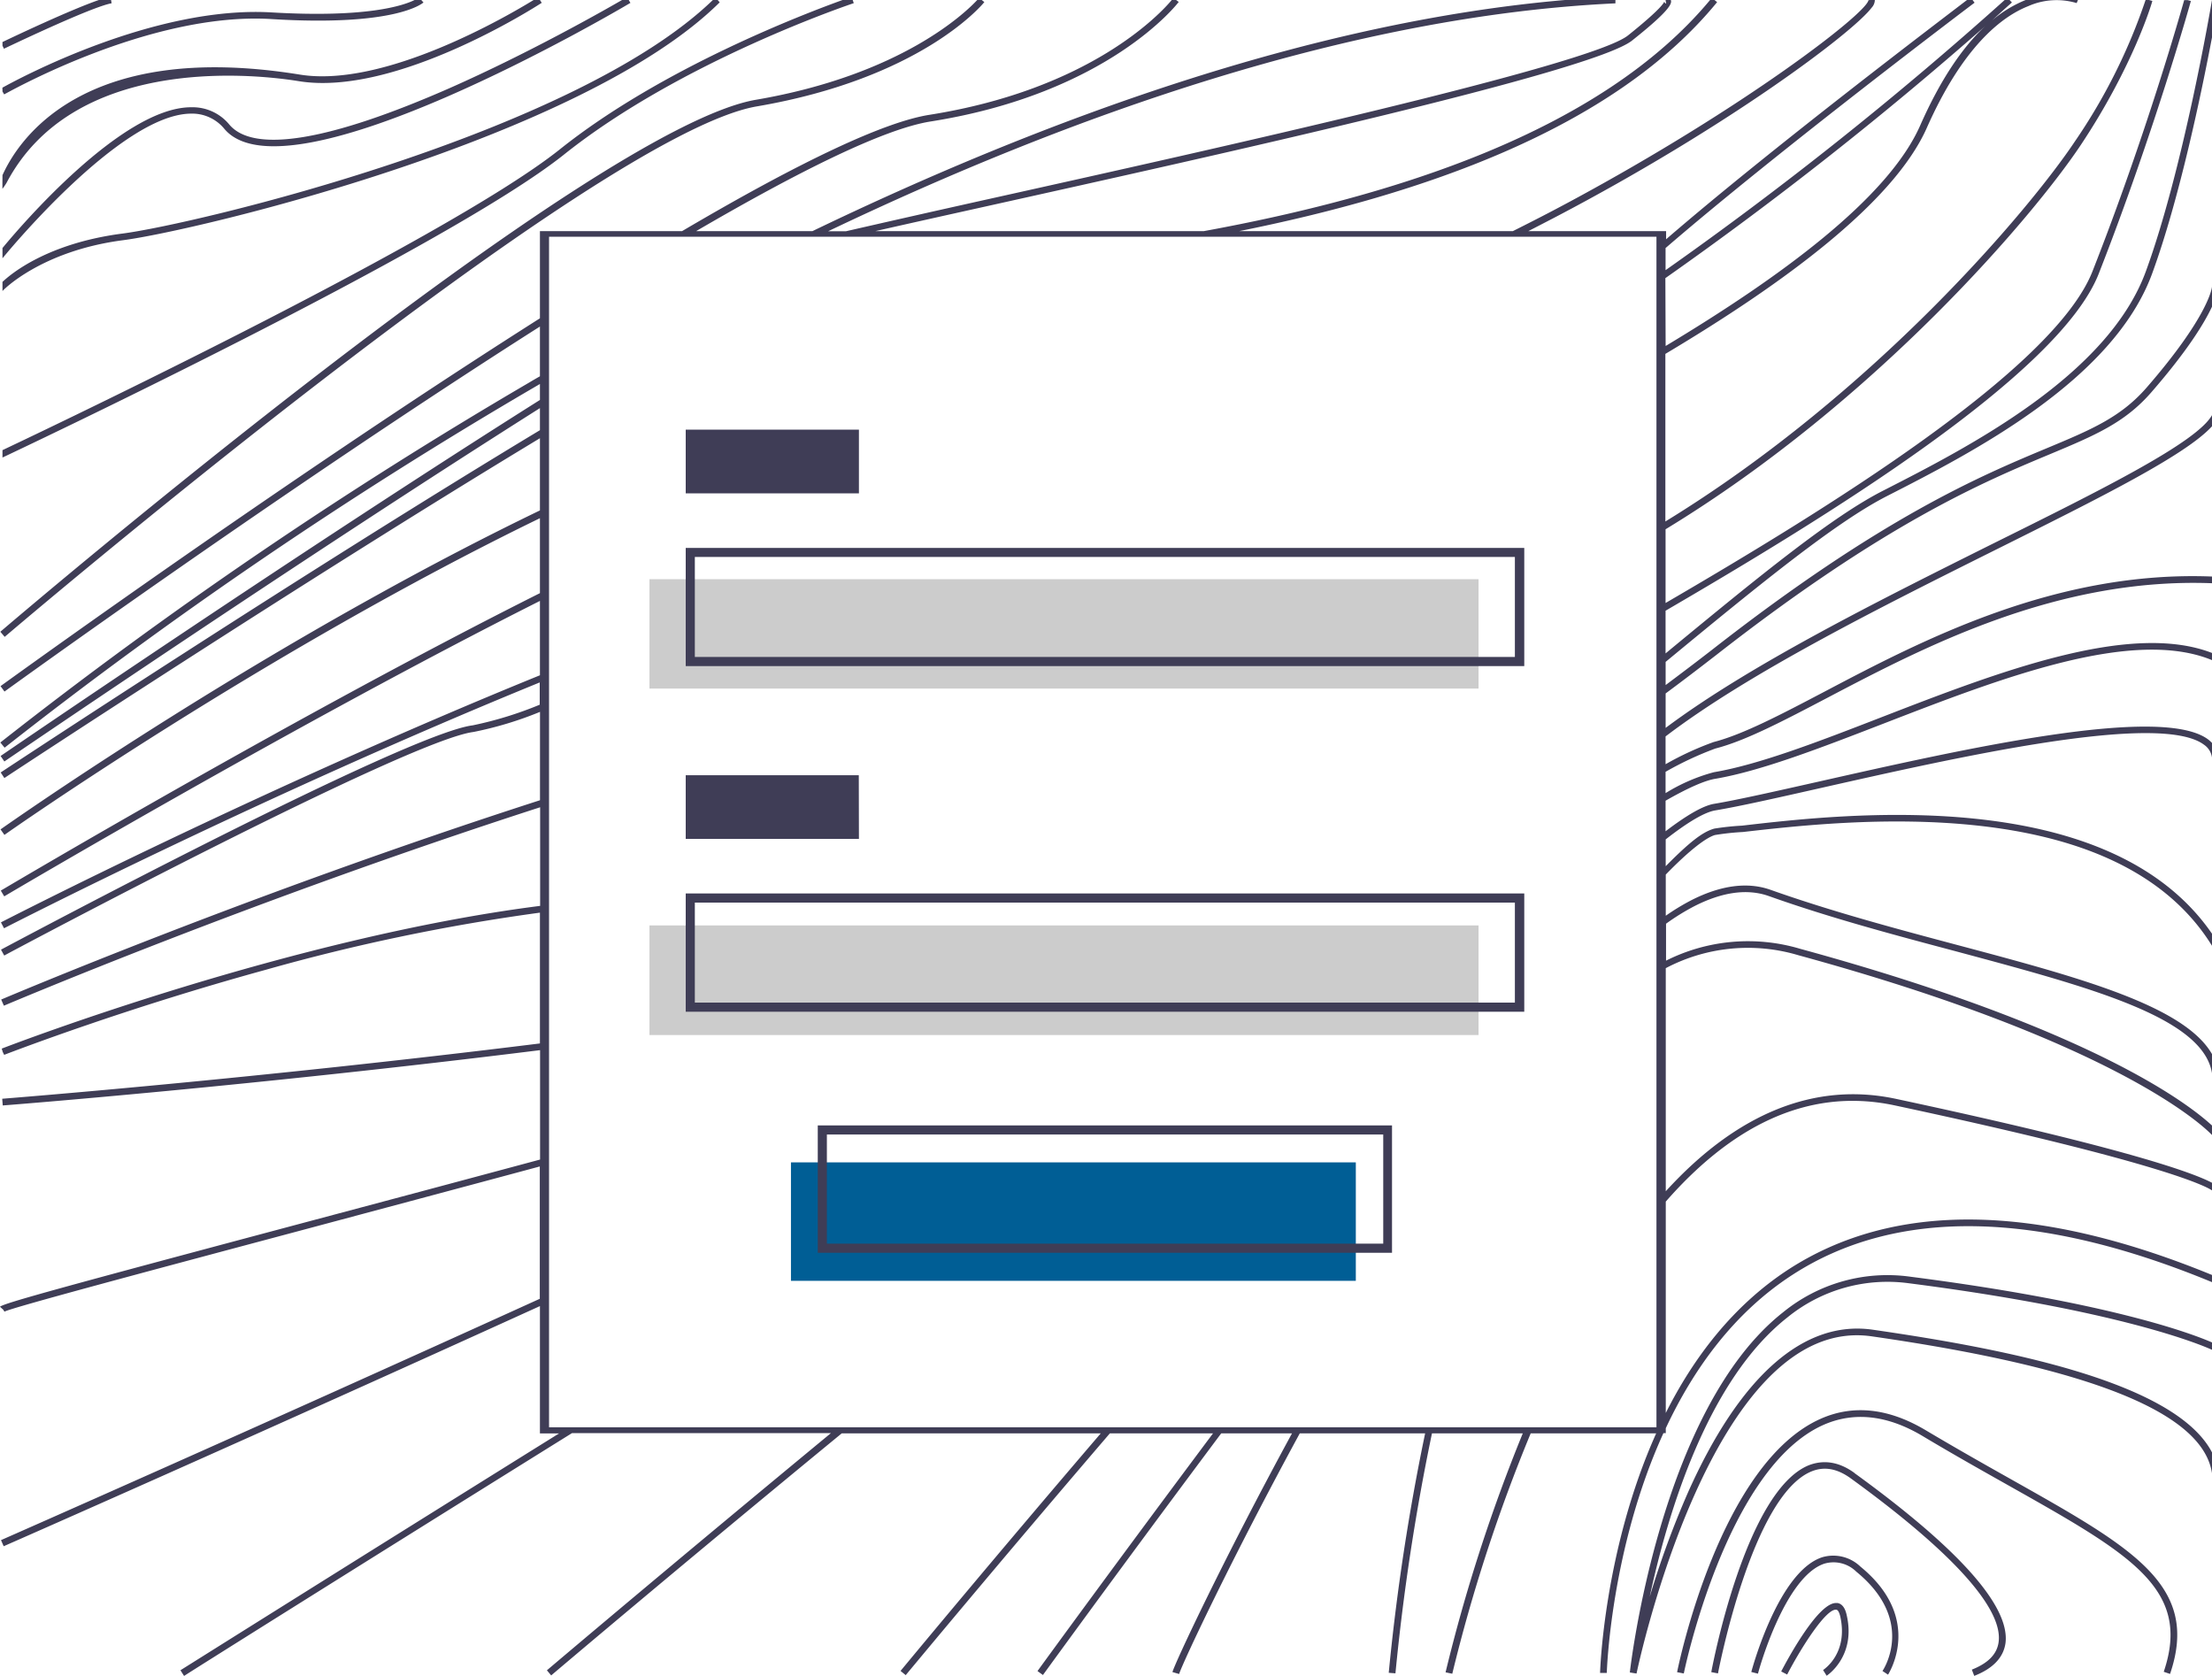 <svg xmlns="http://www.w3.org/2000/svg" viewBox="0 0 330 250"><path d="M118,173.39h84.27v17.67H118Z" style="fill:#005e95"/><path d="M220.58,86.4v16.31H96.89V86.4Zm-123.69,68H220.58V138.05H96.89Z" style="fill:#ccc"/><path d="M.36,13.08C2.8,11.72,23,.83,40.49,1.85,54.73,2.69,60.18.83,61.85,0h1l.33.37C63,.51,59,4,40.43,2.84,22.19,1.75.84,14,.62,14.08l-.25-.43Zm0,14.21v.88A8.44,8.44,0,0,0,1,27.23C10.83,8.66,36.53,10.81,44.59,12.11,59,14.44,79.94,1,80.82.42L80.55,0h-.94C75.89,2.28,57.39,13.16,44.75,11.13c-32.59-5.28-42.13,10-44.38,15m273.69,213c-2.69-.35-7.41,8.43-8.33,10.2l.89.46c2.15-4.13,5.81-9.84,7.31-9.67.34,0,.53.67.61,1,1.23,5.51-2.41,7.88-2.56,8l.53.85s4.4-2.82,3-9C275.27,239.81,274.78,239.2,274.06,239.11ZM.37,67.15v1.1c.66-.31,66.24-31.2,83.78-45.2S127.11.56,127.37.47L127.21,0H125.7c-5.53,2-26.91,10.09-42.17,22.27C66.07,36.2,1,66.84.37,67.15Zm127.77-3.06H102.3v9.5h25.84ZM.37,6.82l.22.45C.72,7.21,13.66,1,16.65.49L16.57,0H14.75C10.47,1.47,1.89,5.54.37,6.27ZM.05,94.24.7,95c.87-.75,88.06-75,112.21-79.13C137.38,11.68,146.48.78,146.85.31L146.46,0h-.67c-1.7,1.83-11.28,11.16-33,14.88C88.33,19.05,3.64,91.17.05,94.24ZM.37,42.75v.67c0-.06,5.74-6,18-7.59,10.81-1.4,68.48-15.12,89-35.48L107.07,0h-.72C85.67,20,29,33.45,18.27,34.84,7.1,36.29,1.66,40.83.37,42.05Zm0-5v.78c.17-.21,17.5-21.48,28.1-21.58a6.21,6.21,0,0,1,5,2.27C42.9,30.46,92,1.66,94.05.43L93.8,0h-1C89.91,1.67,78.86,7.94,67.09,13.14,49.22,21,37.85,22.91,34.21,18.58A7.09,7.09,0,0,0,28.55,16h-.09C18.18,16.06,3.05,33.74.37,37ZM277.54,233.68a5.84,5.84,0,0,0-5.68-1.39c-6.51,2.1-10.43,16.51-10.59,17.12l1,.25c0-.14,3.93-14.49,9.93-16.42a4.84,4.84,0,0,1,4.74,1.21c8.83,7.22,4.11,14.5,3.9,14.81l.83.55C281.7,249.73,287.1,241.49,277.54,233.68ZM102.3,81.73H227.4V99.36H102.3ZM103.66,98H226V83.08H103.66Zm173,121.72c-2.28-1.66-4.55-2-6.76-1.17-9.43,3.74-14.4,29.78-14.6,30.88l1,.19c.05-.27,5.07-26.6,14-30.15,1.89-.75,3.79-.4,5.8,1.05,15.08,10.94,22.72,19.37,22.07,24.4-.23,1.81-1.55,3.17-4,4.14l.36.93c2.82-1.1,4.39-2.77,4.67-4.95C299.83,239.57,292.27,231.05,276.65,219.73Zm-28.17-121v3.47c2.3-1.72,4.63-3.48,7-5.32,25.2-19.69,40-25.89,49.84-30,6.66-2.78,11.06-4.62,14.93-9.07C329.39,47.29,330,43,330,42.75v3c-1.15,2.45-3.63,6.53-9,12.71-4,4.63-8.5,6.5-15.29,9.34-9.77,4.08-24.52,10.26-49.61,29.86-2.58,2-5.11,3.93-7.61,5.78v5.14c12.55-9.39,31.7-18.94,48.88-27.51C313.64,73,327.71,66,330,61.93v1.66c-3.93,4.3-16.58,10.6-32.19,18.38-17.42,8.69-36.88,18.4-49.33,27.88V114a45.32,45.32,0,0,1,7.17-3.31c4.38-1.13,10-4.08,16.51-7.5C286.72,95.52,306.64,85.08,330,86v1c-23.12-.88-42.9,9.49-57.38,17.09-6.56,3.44-12.22,6.42-16.72,7.57a49.61,49.61,0,0,0-7.42,3.47v3.18a26.76,26.76,0,0,1,7.21-3.12c6.79-1.15,15.66-4.58,25.05-8.22,17.35-6.72,37-14.31,49.26-9.57v1.07c-11.89-4.9-31.54,2.71-48.9,9.43-9.44,3.65-18.36,7.11-25.24,8.28-1.6.27-4.12,1.4-7.38,3.26V124c3.11-2.37,5.57-3.81,7.22-4.09,3.62-.61,9.22-1.88,15.72-3.34,21.51-4.85,51-11.5,58-6.27a4.56,4.56,0,0,1,.6.55v2.35a2.76,2.76,0,0,0-1.2-2.1c-6.63-5-37,1.9-57.16,6.44-6.51,1.47-12.13,2.74-15.78,3.35-1.63.28-4.17,1.81-7.38,4.32v4c3.44-3.47,5.44-5.11,7.26-5.61a39.59,39.59,0,0,1,4.14-.44c15.09-1.75,54.67-6.34,70.12,16.15v1.8c-14.47-23.41-54.8-18.73-70-17a37.56,37.56,0,0,0-4.17.45c-1.29.37-3.78,2.23-7.34,5.9v6.14a33.93,33.93,0,0,1,3.82-2.32c4.41-2.24,8.4-2.76,11.83-1.54,9.14,3.24,18.77,5.81,28.09,8.29,17.92,4.77,33.66,9,37.78,16.26v3c-1.11-8.49-18.22-13-38-18.32-9.34-2.48-19-5.05-28.16-8.31-3.17-1.12-6.89-.62-11.05,1.49a33.73,33.73,0,0,0-4.27,2.64v5.51a27.24,27.24,0,0,1,20-1.77c43.54,11.9,58,23.17,61.48,26.39v1.42c-1.3-1.37-14.25-13.87-61.74-26.85a26.29,26.29,0,0,0-19.78,1.93V177.7c10.6-11.63,22.22-16.38,34.36-13.78,35.15,7.52,44.62,11.17,47.16,12.53v1.14c-.77-.54-6.95-4.05-47.37-12.7-13.5-2.88-24.86,3.73-34.15,14.35v31.53c4.13-8.21,10-16,18.31-21.41,15.74-10.2,37-9.92,63.21.84v1.07c-26.06-10.77-47.14-11.14-62.66-1.08-8.77,5.69-14.77,14.12-18.86,22.86v.73h-.35c-7.88,17.29-8.44,35.49-8.45,35.77l-1,0c0-.27.57-18.36,8.37-35.74H228.36a244.61,244.61,0,0,0-11.7,35.86l-1-.21a248.15,248.15,0,0,1,11.52-35.65H213.63a332,332,0,0,0-5.45,35.8l-1-.08a331.53,331.53,0,0,1,5.43-35.72H193.91c-10.36,19.05-17.53,34.36-18,35.9l-1-.29c.45-1.52,7.55-16.68,17.84-35.61H182.19c-9.82,13.14-19.08,25.71-26.6,36.05l-.81-.59c1.25-1.72,12.05-16.55,26.19-35.46H165.58c-17.25,20.12-30.09,35.63-30.46,36.07l-.77-.63c1.43-1.73,13.64-16.48,29.87-35.44H125.58C101,234,82.76,249.47,82.23,249.92l-.64-.76c2.06-1.75,19.36-16.38,42.37-35.38H85.33C52.64,234.13,28.18,249.51,27.46,250l-.54-.85c2.81-1.76,25.93-16.29,56.49-35.33H80.55V194.83c-43.66,19.85-79.1,35.43-80,35.82l-.4-.91c.88-.39,36.54-16.08,80.38-36V174c-11.92,3.21-23.81,6.38-34.72,9.3C22.17,189.61,1.73,195.06.66,195.66l-.16-.28-.5-.45c.46-.51,9.58-3,45.57-12.6,11-2.93,23-6.13,35-9.36V156.65C37.61,162,1.22,164.84.41,164.9l-.08-1c.82-.07,37.27-2.92,80.22-8.25V136.14a297.59,297.59,0,0,0-40.93,8.53c-20.75,5.7-37.22,12-39,12.68l-.22-.45-.14-.48c2.17-.84,43.48-16.61,80.32-21.29V120.42c-43,13.88-79.32,29.32-80,29.6l-.4-.92c.67-.28,37.18-15.8,80.38-29.73V106.19a53.69,53.69,0,0,1-9.93,3c-9.78,1.23-69.41,33-70,33.35l-.48-.88c2.47-1.32,60.4-32.21,70.37-33.46a55.58,55.58,0,0,0,10-3.08V101.8C39.06,118.72,1.27,138.13.6,138.47l-.46-.88c.67-.35,38.71-19.89,80.41-36.86V89.64C44.34,107.87,1.3,133.31.63,133.71l-.51-.86C2.86,131.23,45,106.31,80.55,88.48V77.3C39.46,97.26,1.28,124.1.66,124.54l-.58-.82c.25-.17,25.46-18,56.64-35.21,7.35-4.07,15.43-8.32,23.83-12.37V65.37C45.05,86.8,1.33,115.61.65,116.06l-.55-.83c2.78-1.84,45.62-30.07,80.45-51.06V60.88C44.81,83.47,1.34,113.12.65,113.59l-.56-.82c2.79-1.91,45.41-31,80.46-53.11V57.28l-1.13.66A692.78,692.78,0,0,0,.69,111.53l-.64-.77A695.63,695.63,0,0,1,78.92,57.08c.53-.32,1.08-.64,1.63-.95V48.71C42.47,72.92,1.34,102.67.67,103.16l-.59-.81c.28-.2,28.26-20.47,59.15-41,7.61-5.06,14.7-9.66,21.32-13.87v-13h21.2C119.55,24,131.92,18.2,138.64,17.13,162.68,13.33,173.15,2,174.81,0h.65l.39.29c-.1.14-10.38,13.61-37,17.83-7,1.1-19.84,7.52-35,16.36H121.2C155.56,17.93,195.41,3.29,233.49,0H241l0,.5c-39.45,1.84-81.38,16.77-117.46,34h2.65c4.36-1,12-2.74,21.41-4.83,33.53-7.45,89.64-19.92,95.27-24.38,5-4,5.4-4.93,5.43-5.08a.29.29,0,0,0,.09.22.19.19,0,0,0,.18.08L248.48,0h.78c.17.46.12,1.37-5.78,6.05S181.41,23.16,147.8,30.63c-6.89,1.53-12.82,2.85-17.22,3.85h49C207.69,29.34,238.71,19.72,255.12,0h.66l.39.32c-15.55,19-44.28,28.73-71.31,34.16h40.83c2.8-1.4,5.65-2.86,8.6-4.45,26-14,44.12-28,44.46-30L279,0h.7a1.71,1.71,0,0,1-.48,1.15C276.38,4.91,257.61,19,232,32.41c-1.31.68-2.66,1.38-4,2.07h20.56v1.21C264.29,22.11,289.54,3,293.45,0h.83l.3.4c-.36.27-29.17,22-46.1,36.6v3.3A549.62,549.62,0,0,0,299.07,0h.74l.34.37c-.09.08-1.14,1-3,2.71A18.38,18.38,0,0,1,302.2,0H310l-.19.46a10.42,10.42,0,0,0-7.23.46c-3.93,1.55-9.74,6-15.13,18.16-5,11.25-21.6,23.34-39,33.71v25c31.18-19.09,54.33-46.54,61.1-56.7A85.75,85.75,0,0,0,320.09,0h.52l.49.14c0,.09-2.77,9.62-10.69,21.51-6.84,10.27-30.32,38.09-61.93,57.3v11c23.55-13.72,57.94-34.78,63.7-49.5,8-20.33,13.2-38.76,13.67-40.43h.52l.48.13c-.05.19-5.41,19.4-13.74,40.66-5.92,15.13-41,36.52-64.63,50.29v6.37c14.41-11.9,25-20.5,32.52-24.31,12.51-6.39,33.44-17.08,39.14-32.7C325.66,25.34,329.74,1.51,330,0h0V5.58c-1.57,8.26-4.85,24.08-8.92,35.2-5.84,16-27,26.8-39.63,33.25C274,77.85,263.16,86.62,248.48,98.74Zm0-47.11c17-10.21,33.21-22,38-32.95,2.89-6.53,6.13-11.47,9.68-14.77a557.4,557.4,0,0,1-47.72,37.6Zm-1.36-16.3H81.91v177.6H247.12V35.33ZM266,195.76c-18.43,14.52-22.81,53.33-22.85,53.72l1,.16c.11-.54,11.24-53.73,35.07-50.3,33.25,4.78,49.88,11.59,50.83,20.81v-3.4c-5.43-10.66-31.06-15.57-50.68-18.4-10.28-1.47-19.81,6.93-27.56,24.31a135.54,135.54,0,0,0-5.7,15.54c2.71-12.59,8.66-32.31,20.52-41.66a23.65,23.65,0,0,1,18.2-5.11c31.11,4,43.33,9.08,45.22,9.94v-1.1c-3-1.31-15.31-6-45.1-9.83A24.64,24.64,0,0,0,266,195.76ZM122,167.88h85.67v19H122Zm1.36,17.63h83V169.23h-83Zm4.76-69.87H102.3v9.5h25.84ZM102.3,133.28H227.4v17.64H102.3Zm1.36,16.28H226V134.64H103.66Zm196.55,71.21c-3.86-2.17-8.24-4.64-12.9-7.41-5.53-3.3-10.8-3.88-15.67-1.73-15,6.63-21.19,36.54-21.44,37.81l1,.19c.06-.3,6.33-30.67,20.86-37.09,4.56-2,9.53-1.45,14.76,1.67,4.66,2.79,9.05,5.25,12.92,7.43C317.9,231.87,327,237,322.8,249.38l.94.32C328.24,236.54,318.28,230.94,300.21,220.77ZM.37,42.05m0,.7,0-.7,0,0,0,.7" style="fill:#3f3d56"/></svg>